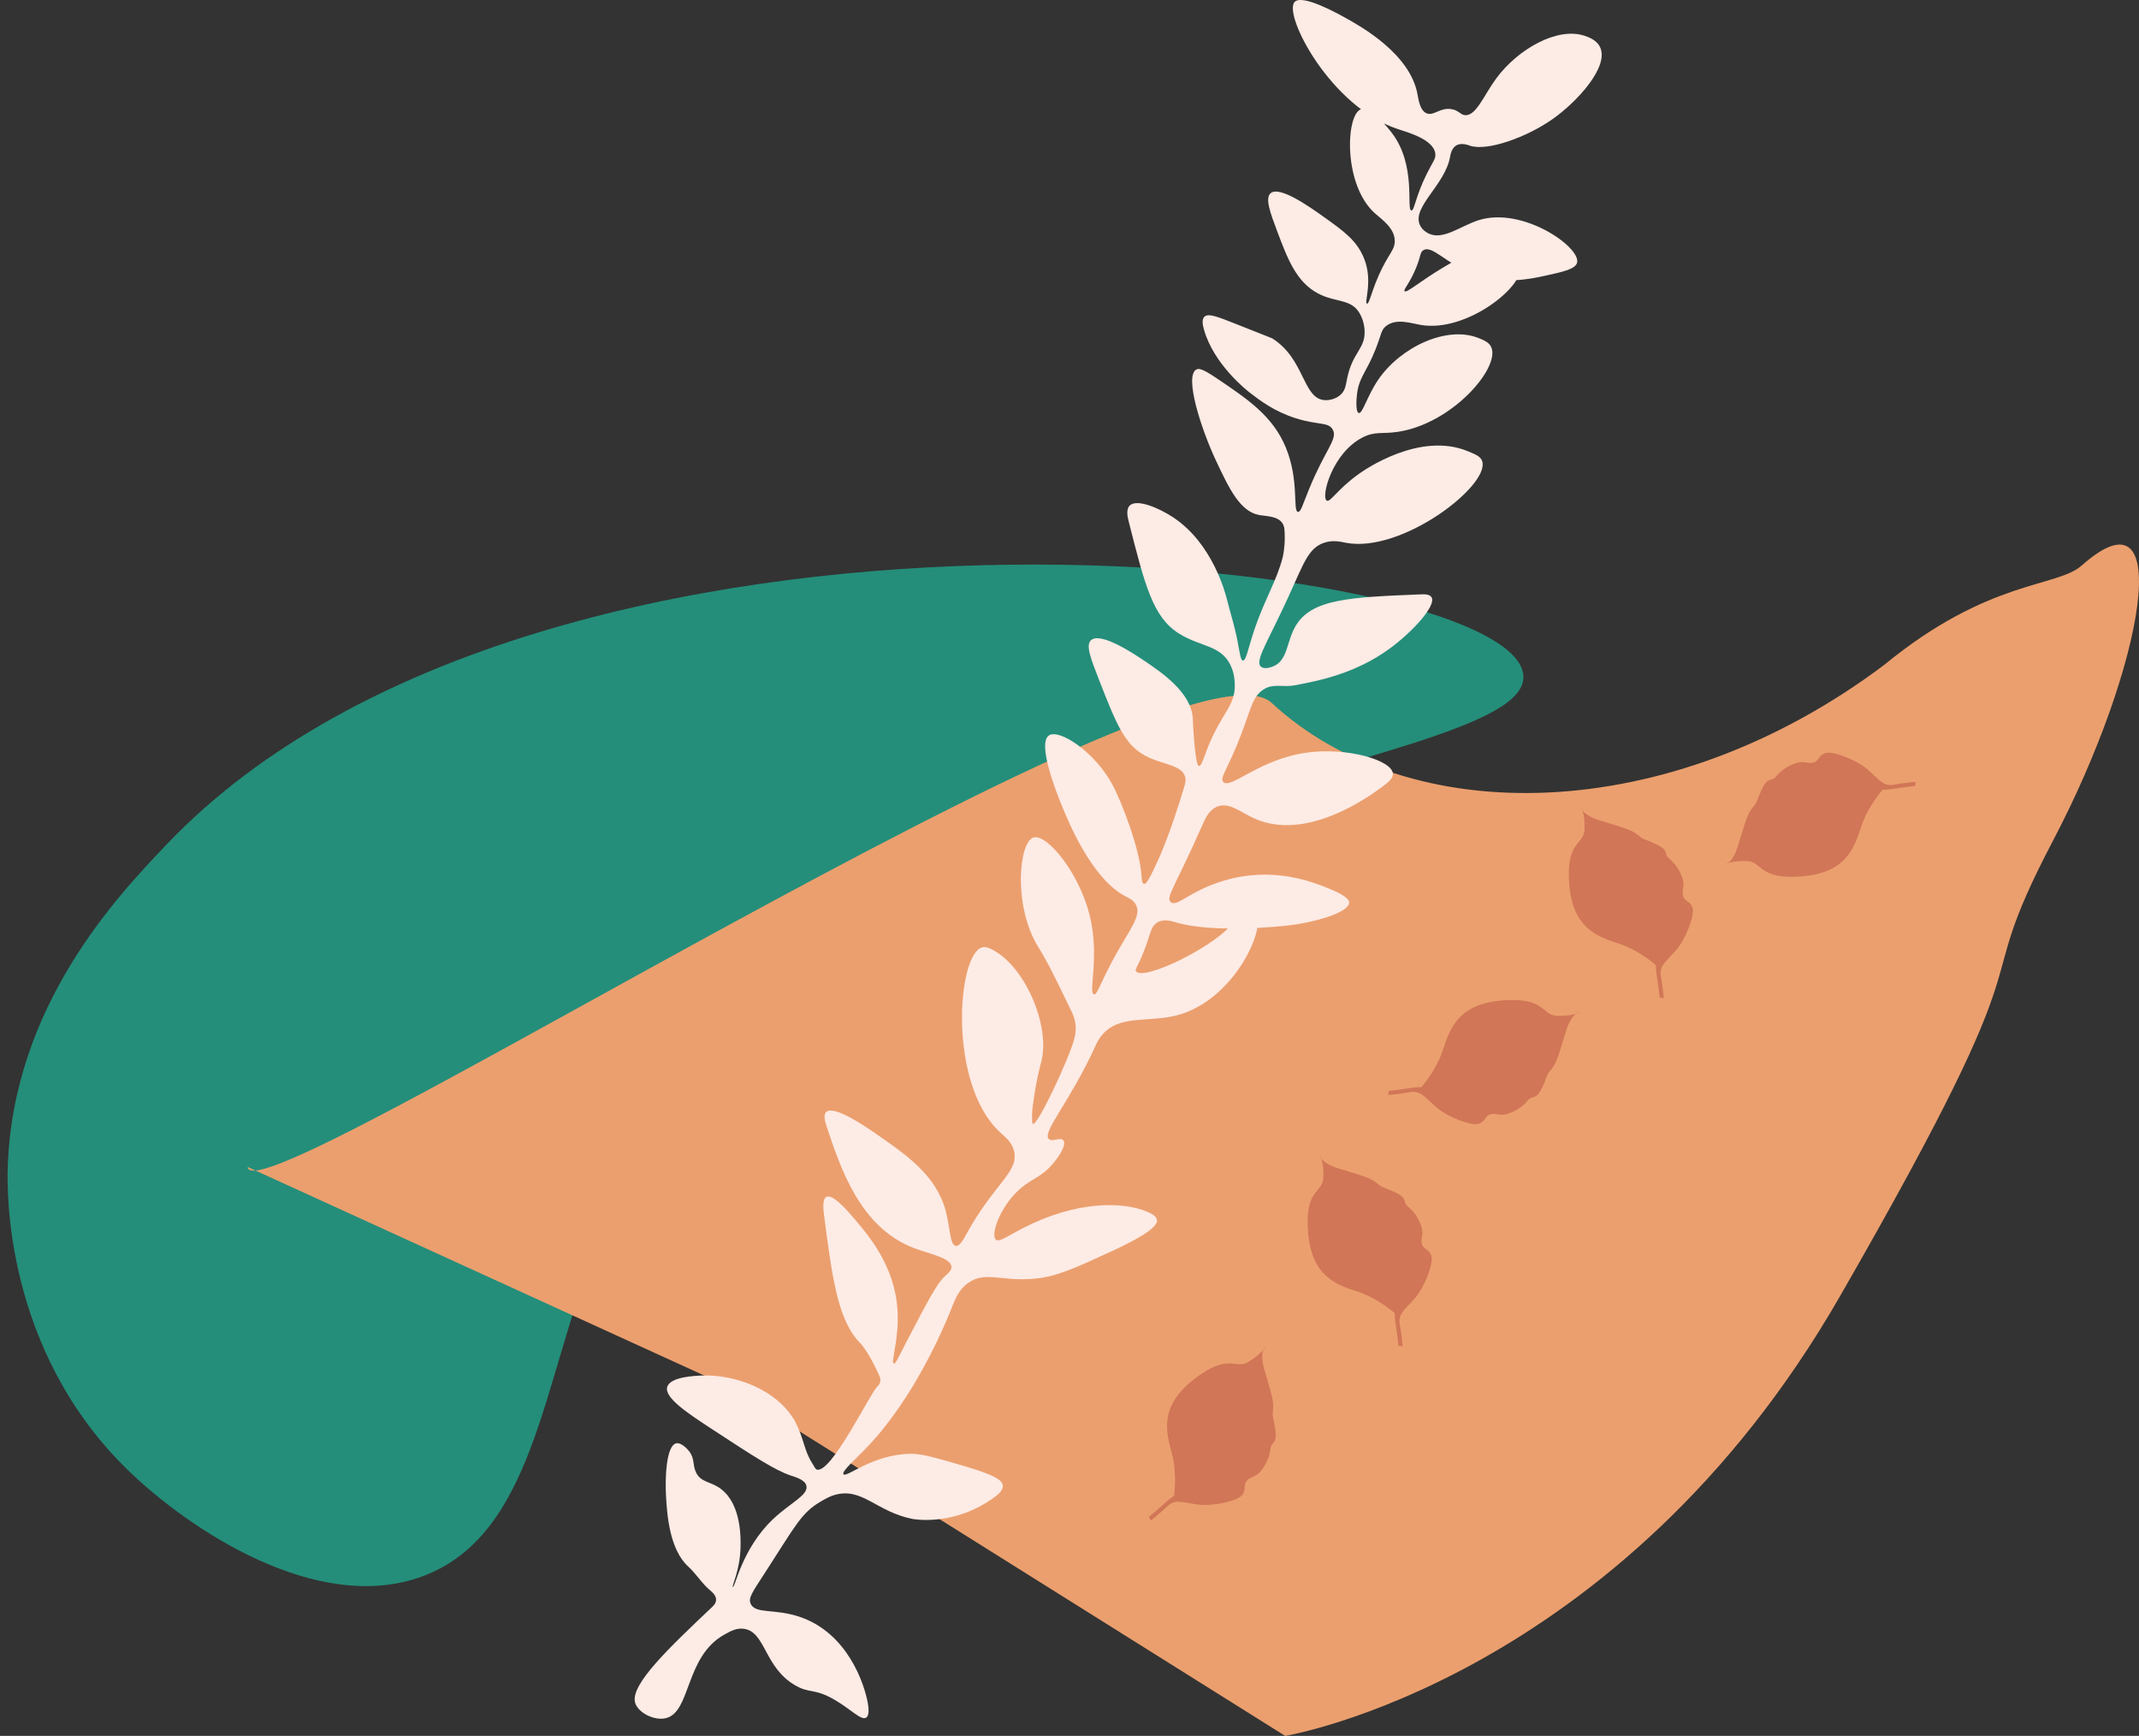<svg id="Layer_1" xmlns="http://www.w3.org/2000/svg" xmlns:xlink="http://www.w3.org/1999/xlink" x="0px" y="0px" viewBox="0 0 1318.72 1070.22" xml:space="preserve" class="bottom right"><rect x="0" y="0" width="1318.72" height="1070.22" fill="#333333" stroke="none"/><style type="text/css">
	.herost0{fill:#248E7A;}
	.herost1{fill:#EB9F6E;}
	.herost2{fill:#FDEBE5;}
	.herost3{fill:#EBC9B2;}
	.herost4{fill:#51B79C;}
	.herost5{fill:none;stroke:#FFFFFF;stroke-miterlimit:10;}
	.herost6{fill:#DEABB0;}
	.herost7{fill:#FFFFFF;}
	.herost8{fill:#D17657;}
	.herost9{fill:none;stroke:#DEABB0;stroke-width:2;stroke-miterlimit:10;}
	.herost10{clip-path:url(#SVGID_2_);fill:#007666;}
	.herost11{clip-path:url(#SVGID_2_);}
	.herost12{fill:#034C42;}
	.herost13{fill:#007666;}
	.herost14{fill:#EECFCE;}
	.herost15{fill:#F8E2DD;}
	.herost16{fill:#F3D9D5;}
	.herost17{fill:none;}
	.herost18{fill:#E5E5E6;}
	.herost19{fill:#F5F6F7;}
	.herost20{fill:#EDECED;}
	.herost21{fill:#FBFBFB;}
	.herost22{fill:none;stroke:#FFFFFF;stroke-width:7;stroke-miterlimit:10;}
	.herost23{fill:none;stroke:#248E7A;stroke-width:2;stroke-miterlimit:10;}
	.herost24{fill:none;stroke:#FDEBE5;stroke-width:5;stroke-miterlimit:10;}
	.herost25{fill:none;stroke:#EB9F6E;stroke-width:4;stroke-miterlimit:10;}
</style><path class="herost0" d="M260.55,971.8c69.1-25.66,74-121.17,105.95-199.23C483.79,486,946.63,481.08,939.12,415.84 c-8.43-73.34-601.8-141.21-836.3,104.68C72.62,552.18,8.1,619.84,4.77,719.47C4.29,733.8,2.61,832.15,78.76,906.26 C116.08,942.6,195.57,995.93,260.55,971.8z"/><path class="herost1" d="M1283.36,348.67c-15.37,13.65-57.14,8.24-121.81,61.3c-133.17,100.14-292.98,101.74-377.62,23.32 c-54.04-50.07-628.74,320.5-631.24,286.18l295.72,135.07l343.94,215.68c0,0,205.86-34.14,342.06-271.13s74.96-173.49,131.34-280.89 C1322.14,410.79,1341.78,296.8,1283.36,348.67z"/><g><path class="herost2" d="M391.47,1049.39c-2.56-11.18,21.2-33.68,47.73-58.8c0.58-0.55,2.18-2.06,2.28-4.15 c0.14-2.87-2.65-5.11-3.9-6.16c-4.97-4.18-8.36-10.01-13.18-14.38c-11.86-10.75-13.17-32.92-13.78-43.37 c-0.66-11.18,0.08-31.17,6.2-32.67c3.48-0.85,7.78,4.52,8.04,4.86c3.62,4.62,1.99,8.43,4.28,13.12c3.11,6.35,9.02,5.3,15.46,10.23 c12.61,9.65,12.08,30.6,11.94,36.15c-0.35,14.08-5.62,23.82-4.7,24.18c1.35,0.53,5.46-23.32,24.43-41.53 c10.63-10.2,22.14-15,20.91-20.79c-0.77-3.62-5.97-5.15-9.7-6.41c-9.84-3.31-22.53-11.61-47.91-28.19 c-15.35-10.04-30.13-19.69-28.21-26.41c1.79-6.28,17.3-6.88,21.35-7.03c19.88-0.77,45.87,8.13,57.4,28.13 c0.01,0.02,0.03,0.05,0.04,0.08c5.85,11.46,5.24,17.24,10.61,25.91c1.44,2.33,2.04,3.57,2.7,3.81 c8.77,3.25,32.87-46.92,37.59-51.34c0.2-0.19,1.13-1.01,1.53-2.37c0.51-1.74-0.13-3.38-0.51-4.21 c-6.68-14.96-11.58-19.83-11.58-19.83c-13.97-13.88-17.47-40.84-22.36-78.37c-0.55-4.22-1.26-10.59,1.35-11.95 c3.92-2.03,12.91,8.44,16.42,12.53c9.85,11.47,25.81,30.07,27.45,57.55c1.07,17.9-4.4,32.07-2.3,32.67 c1.13,0.32,2.77-3.74,8.67-15.05c11.94-22.9,17.91-34.35,22.82-38.8c2.03-1.84,4.14-3.45,4.05-5.73 c-0.22-5.58-13.41-7.9-23.1-11.61c-33.16-12.67-45.21-48.97-53.87-75.03c-0.9-2.72-2.19-6.99-0.28-8.85 c4.65-4.54,24.42,9.08,30.04,12.95c19.4,13.36,37.67,25.95,43.62,47.84c2.76,10.17,2.57,21.27,6.27,21.75 c2.48,0.32,4.93-4.36,6.65-7.51c17.16-31.26,32.79-38.32,29.15-51.4c-1.51-5.42-5.26-8.08-8.57-11.17 c-32.33-30.13-26.33-109.76-10.98-114c1.71-0.47,3.27,0.07,4.42,0.56c21.53,9.21,38.17,48.23,31.88,70.47 c0,0-3.36,11.89-5.34,28.91c-0.21,1.82-0.2,3.81-0.2,3.96c0.02,3.16,0.03,4.74,0.49,4.96c2.9,1.4,22.5-40.54,25.63-52.72 c0.83-3.24,0.84-5.71,0.78-7.1c-0.22-4.6-1.82-7.99-2.45-9.28c-9.96-20.58-14.93-30.87-20.32-39.43 c-15.9-25.27-12.35-64.74-3.46-67.96c8.07-2.93,28.33,21.22,34.93,48.21c6.21,25.44-1.14,47.54,2.55,48.38 c2.21,0.5,3.97-7.64,14.08-25.54c8.64-15.29,15.01-22.9,11.96-29.35c-1.49-3.13-4.47-4.46-6.04-5.24 c-21.06-10.44-35.55-45.81-39.76-56.09c-2.17-5.29-15.68-38.29-7.98-43.39c6.37-4.23,28.06,10.11,38.78,29.73 c6.48,11.85,17.44,41.17,18.3,56.97c0.06,1.05,0.21,4.56,1.48,4.86c1.63,0.39,4.13-4.63,9.03-15.34 c0.81-1.77,7.49-16.58,15.93-44.88c0.48-1.62,1-3.42,0.49-5.57c-1.85-7.81-14.25-7.58-24.98-13.44 c-12.57-6.87-17.73-20-28.03-46.28c-5.42-13.83-8.37-21.58-5.13-24.68c5.84-5.58,26.91,8.57,32.45,12.29 c10.99,7.38,29.35,19.72,30.37,35.75c0.12,1.9,0.21,7.32,1.01,15.77c1.19,12.72,2.21,13.61,2.77,13.68 c1.42,0.17,2.91-4.65,4.71-9.44c8.72-23.21,17.8-27.02,17.39-40.9c-0.07-2.36-0.25-7-2.72-12c-6.17-12.49-18.63-10.97-32.02-19.54 c-15.75-10.08-20.7-29.57-30.58-68.54c-0.75-2.94-1.88-7.7,0.51-10.11c4.4-4.45,18.29,1.55,26.95,7.31 c24.32,16.16,32.11,46.81,33.19,51.11c2.1,8.27,4.69,16.42,6.3,24.8c1.46,7.54,1.93,12.19,3.4,12.31c1.95,0.16,3.3-7.92,7.07-19.12 c6.16-18.3,13.94-30.48,17.44-44.6c0.1-0.4,1.37-5.67,1.26-12.66c-0.06-4.04-0.11-6.11-1.26-8.02c-2.88-4.82-10.2-4.55-14.36-5.3 c-11.96-2.15-18.69-16.42-26.61-33.22c-9.45-20.03-19.73-52.33-12.33-56.5c1.63-0.92,4.01-0.41,12.36,5.21 c19.58,13.19,34.75,23.41,42.78,42.65c8.55,20.48,4.16,39.59,7.62,39.88c1.72,0.15,2.93-4.58,6.74-13.9 c10.17-24.87,17.82-30.88,14.69-36.76c-2.61-4.88-8.97-2.72-22.6-6.98c-13.31-4.16-22.05-10.85-28.73-15.98 c-1.49-1.14-22.1-17.28-28.13-38.87c-0.74-2.66-1.44-6.03,0.25-7.75c2.43-2.46,8.32-0.06,20.7,4.87 c21.28,8.49,20.7,8.11,21.14,8.38c19.99,12.57,18.73,36.48,31.78,38.05c3.15,0.38,7.61-0.62,10.58-3.46 c2.92-2.79,3.03-6.11,4-10.59c3.38-15.62,11.11-17.6,10.61-28.68c-0.07-1.45-0.34-6.21-3.19-10.97c-5.35-8.92-14.82-6.3-25.6-12.07 c-13.4-7.16-18.73-21.35-25.29-38.82c-3.98-10.61-7.42-19.76-3.9-22.88c5.52-4.89,24.3,8.49,32.69,14.47 c12.6,8.97,20.57,14.65,25.04,25.88c5.57,13.99-0.25,27.26,1.72,27.68c1.87,0.39,3.25-12.16,12.95-28.44 c2.41-4.05,4.17-6.36,4.19-10.09c0.04-8.08-8.12-13.47-12.24-17.16c-19.63-17.61-17.93-60.16-8.89-64.04 c5.96-2.56,16.65,11.05,18.98,14.02c15.83,20.16,9,48,12.4,48.26c1.87,0.15,2.35-8.17,9.31-22.24c3.89-7.86,5.85-9.54,5.43-12.83 c-1.11-8.84-17.28-13.17-23.36-15.19C820.4,65.83,791.19,9.51,798.05,1.32c4.51-5.37,26.94,7.17,32.22,10.12 c8.99,5.03,38.83,21.71,43.56,46.31c0.65,3.38,1.54,10.62,5.9,12.2c4.35,1.58,8.19-3.9,15.29-2.63c4.4,0.79,5.14,3.29,8.01,3.65 c6.92,0.86,11.74-12.2,19.44-22.64c13.31-18.05,37.59-31.87,54.39-26.28c2.34,0.78,7.51,2.5,9.65,7.11 c5.58,12.02-14.11,33.54-29.27,44.23c-16.11,11.37-40.54,20.01-50.98,16.43c-1.17-0.4-5.37-2.06-8.55-0.09 c-2.88,1.78-3.48,5.64-3.72,6.99c-3.17,17.48-23.7,30.93-18.6,42.03c1.35,2.94,3.89,4.38,4.76,4.88 c9.06,5.16,20.35-4.44,31.53-7.91c27.06-8.4,62.45,16.36,60.66,25.99c-0.77,4.14-8.46,5.82-19.9,8.32 c-9.01,1.97-26.4,5.77-44.98-1.47c-16.31-6.36-24.69-17.77-30.04-14.22c-2.05,1.36-1.33,3.38-4.47,11 c-3.93,9.51-7.91,13.26-7,14.19c1.28,1.31,9.3-5.98,23.86-14.66c10.11-6.02,15.29-9.05,21.61-9.71 c10.25-1.08,24.37,2.77,25.73,9.54c2.39,11.91-33.17,40.51-61.32,35.61c-6.06-1.05-14.97-4.21-21.24,0.65 c-3.24,2.51-2.75,4.83-6.55,14.39c-5.82,14.65-10.06,16.98-11.4,27.39c-0.57,4.4-0.77,11.4,1.04,11.88 c2.34,0.62,5.19-10.55,12.05-20.58c13.74-20.07,42.1-33.42,61.64-25.69c3.51,1.39,6.75,2.67,8.08,5.85 c5.32,12.77-24.16,46.93-57.51,52.01c-10.02,1.53-14.14-0.52-22.02,3.55c-18.61,9.61-25.65,36.52-21.99,38.86 c2.15,1.38,6.35-6.82,19.86-16.48c3.59-2.57,37.48-26.14,67.06-14c5.03,2.06,8.04,3.3,8.97,6.25 c4.73,15.01-49.69,56.85-84.09,50.23c-3-0.58-7.97-1.93-13.71,0.1c-9.39,3.32-12.34,12.71-21.23,32.22 c-13.2,28.98-21.34,40.46-17.43,44.03c2.26,2.06,6.99,0.09,7.7-0.21c8.89-3.7,8.04-15,13.55-24.58c9.77-17,33.4-17.96,77.16-19.75 c2.19-0.09,5.63-0.19,6.8,1.77c3.1,5.18-11.73,21.34-25.64,31.54c-21.25,15.59-44.14,20.05-58.87,22.77 c-7.25,1.34-12.98-1.33-18.97,2.5c-6.76,4.33-7.56,11.01-13.58,26.96c-8.43,22.32-13.76,27.47-11.34,30.1 c4.54,4.94,22.28-14.43,52.6-18.21c24.55-3.06,51.31,4.86,51.99,13.07c0.21,2.49-2.01,4.77-6.59,8.14 c-7.79,5.73-46.25,34-78.66,19.6c-8.87-3.94-15.71-10.38-23.13-7.35c-5.04,2.06-7.29,7.24-9.06,11.25 c-16.57,37.64-22.82,44.63-19.56,47.56c3.84,3.45,11.72-6.95,32.75-13.19c30.44-9.04,54.51,0.7,65.11,4.99 c11.83,4.79,12.16,7.61,12.15,8.45c-0.1,6.38-21.57,12.39-38.49,14.29c-3.41,0.38-45.47,4.91-68.77-2.14 c-1.92-0.58-7.05-2.25-11.12,0.24c-3.34,2.04-3.9,5.62-6.43,12.98c-4.78,13.89-7.74,15.62-6.51,17.18 c4.76,6.05,51.69-16.4,61.77-32.59c0.9-1.45,4.17-7.13,7.81-6.78c2.62,0.25,4.26,3.5,4.63,4.23c5.31,10.52-14.73,52.83-48.42,62 c-18.14,4.94-36.54-0.74-47.31,12.93c-1.9,2.4-2.83,4.49-3.55,6.07c-15.54,34.21-33.07,53.21-28.77,57.42 c2.12,2.08,7.25-1.47,9.02,0.92c2.46,3.34-5.42,13.03-5.98,13.71c-6.53,7.93-12.04,9.4-18.17,14 c-14.27,10.69-21.04,30.15-17.55,33.37c2.05,1.89,7.27-2.19,17.21-7.28c32.32-16.54,61.28-16.47,76.74-9.6 c2.6,1.16,5.07,2.61,5.4,4.84c0.25,1.7-0.34,6.51-26.9,18.77c-23.38,10.8-35.07,16.2-48.56,17.39c-21.12,1.88-30.4-5-41.11,2.76 c-6.08,4.41-7.89,10.11-11.29,18.46c-3.68,9.04-21.68,51.83-50.13,81.9c-7.88,8.33-16.53,15.64-15.28,17.43 c1.74,2.5,17.96-12.39,41.65-12.59c6.79-0.06,15.59,2.53,33.2,7.69c19.01,5.58,23.17,8.74,23.39,11.97 c0.19,2.81-2.64,5.24-5.02,6.99c-25.19,18.59-50.72,13.5-50.72,13.5c-22.44-4.48-30.93-19.75-48.09-14.74 c-2.87,0.84-4.65,1.86-8.01,3.78c-12.41,7.09-15.82,14.9-34.76,44.09c-7.95,12.26-10.34,15.49-8.92,19.01 c2.72,6.7,14.68,2.94,30.33,8.24c29.55,10.02,39.84,41.39,41.93,53.03c1.16,6.48,0.06,8.43-0.99,9.09c-3.1,1.95-9.18-5-19.4-10.95 c-12.69-7.4-15.26-3.65-24.47-9.02c-19.1-11.14-18.09-33.05-31.61-34.8c-4.54-0.59-8.11,1.43-12.19,3.73 c-24.04,13.58-20.28,47.46-35.7,51.35C403.2,1061.12,392.9,1055.64,391.47,1049.39z"/></g><g><path class="herost8" d="M862.26,829.71c0,0-1.08-8.82-1.89-13.8c-0.81-4.99-0.39-6.18-0.39-6.18s-9.94-9.1-22.77-13.34 s-28.48-9.03-30.74-36.38c-2.26-27.35,9.06-24.24,9.42-34.08c0.36-9.84-2.18-13.95-2.18-13.95s0.02,4.76,10.93,8.19 c10.91,3.43,17.98,5.27,21.74,7.54c3.77,2.27,3.52,3.2,6.51,4.37s11.07,4.04,12.55,6.91s0,2.82,3.75,5.95s6.76,9.07,7.54,12.98 c0.78,3.91-1.09,6.13-0.01,9.32c1.08,3.19,4.66,2.9,5.83,7.36c1.16,4.46-4.12,18.84-10.34,25.88c-6.22,7.04-10.42,9.65-9.24,16.06 c1.18,6.41,1.79,13.42,1.79,13.42L862.26,829.71z"/><path class="herost8" d="M814.95,715.35c3.48,3.96,10.64,18.38,10.64,18.38c1.12,2.3,9.49,17.94,12.01,24.3 c2.52,6.35,6.94,17.39,11.63,23.48c4.68,6.09,12.09,24.04,12.94,25.88c0,0-0.88,3.14-0.63,4.87"/><path class="herost8" d="M858.97,800.05c0,0-11.09-6.61-18.82-10.54c-7.72-3.93-9.72-2.34-16.15-6.6 c-5.52-3.66-13.76-15.71-16.16-19.31c-0.4-0.6-0.5-2-0.5-2"/><path class="herost8" d="M855.13,791.86c0,0-27.02-16.26-35.49-25.03c-8.47-8.76-11.67-19.05-11.67-19.05l-0.88-3.38"/><path class="herost8" d="M846.97,778.62c0,0-19.03-14.84-24.09-21.08c-5.06-6.24-10.88-23.53-10.88-23.53"/><path class="herost8" d="M838.98,761.96c0,0-7.16-6.38-14.99-17.29s-8.12-17.63-8.12-17.63"/><path class="herost8" d="M861.92,806.45c0,0,4.49-7.79,7.95-12.65c3.46-4.86,9.79-14.14,7.52-22.54l-1.95-5.18"/><path class="herost8" d="M858.97,800.05c0,0,6.94-8.57,8.48-15.53c1.54-6.95,3.42-13.54,3.01-23.03c-0.42-9.49-0.63-12.94-0.63-12.94 s-0.66-3.08-1.95-4.77"/><path class="herost8" d="M856.08,793.81c0,0,6.38-20.87,6.26-28.87c-0.11-8-3.89-23.63-3.89-23.63s-1.22-6.79-5.56-9.23"/><path class="herost8" d="M849.77,782.24c0,0,3.9-12.71,1.7-25.09c-2.2-12.38-4.82-21.75-4.82-21.75s-4.73-9.59-12.03-11.17 c-0.25-0.05-4.43-2.37-4.69-2.41"/><path class="herost8" d="M838.6,760.53c0,0,4.62-15.86-0.89-24.48c0,0-7.22-11.86-11.73-14.05c-4.7-2.28-8.51-5.12-8.51-5.12"/></g><g><path class="herost8" d="M708.29,935.24c0,0,6.78-5.73,10.51-9.14c3.73-3.41,4.96-3.71,4.96-3.71s2.17-13.31-1.31-26.35 c-3.48-13.05-8.04-28.78,13.61-45.64c21.65-16.87,25.24-5.7,33.67-10.79s10.48-9.46,10.48-9.46s-3.97,2.63-0.87,13.63 c3.1,11.01,5.44,17.93,5.6,22.32c0.17,4.39-0.75,4.7-0.09,7.84c0.66,3.14,2.68,11.47,1.09,14.28c-1.59,2.81-2.35,1.54-2.93,6.4 c-0.57,4.85-3.88,10.62-6.73,13.42c-2.85,2.79-5.72,2.45-7.8,5.09s0.13,5.49-2.97,8.91c-3.1,3.42-18.02,6.87-27.31,5.52 c-9.3-1.35-13.78-3.43-18.49,1.07c-4.71,4.5-10.25,8.85-10.25,8.85L708.29,935.24z"/><path class="herost8" d="M778.07,833.03c-1.4,5.08-9.55,18.97-9.55,18.97c-1.31,2.19-9.81,17.77-13.75,23.36s-10.75,15.33-13.28,22.59 c-2.53,7.25-13.5,23.28-14.57,25c0,0-3.11,0.99-4.42,2.14"/><path class="herost8" d="M731.31,916.25c0,0-0.54-12.9-1.49-21.51s-3.36-9.41-3.32-17.13c0.04-6.62,5.61-20.12,7.31-24.09 c0.28-0.66,1.4-1.51,1.4-1.51"/><path class="herost8" d="M736.06,908.54c0,0-1.19-31.52,1.5-43.4c2.69-11.89,9.55-20.2,9.55-20.2l2.34-2.59"/><path class="herost8" d="M742.67,894.47c0,0,1.99-24.05,4.44-31.7s13.73-21.99,13.73-21.99"/><path class="herost8" d="M752.23,878.65c0,0,1.42-9.49,6.26-22.02c4.84-12.53,10.31-16.45,10.31-16.45"/><path class="herost8" d="M727.57,922.22c0,0,8.98-0.51,14.94-0.28s17.19,0.45,22.97-6.05l3.27-4.47"/><path class="herost8" d="M731.31,916.25c0,0,10.98,1.11,17.64-1.41s13.21-4.55,20.92-10.1c7.71-5.55,10.48-7.61,10.48-7.61 s2.21-2.24,2.93-4.24"/><path class="herost8" d="M734.95,910.4c0,0,20.95-6.09,27.59-10.57c6.64-4.48,17.64-16.2,17.64-16.2s5.02-4.74,4.68-9.7"/><path class="herost8" d="M741.17,898.79c0,0,12.77-3.7,21.92-12.32s15.56-15.95,15.56-15.95s5.43-9.21,2.76-16.19 c-0.09-0.24-0.44-5.01-0.55-5.24"/><path class="herost8" d="M753.22,877.56c0,0,15.8-4.82,19.99-14.16c0,0,5.97-12.53,5.33-17.51c-0.66-5.19-0.38-9.93-0.38-9.93"/></g><g><path class="herost8" d="M856.16,672.61c0,0,8.82-1.08,13.8-1.89c4.99-0.81,6.18-0.39,6.18-0.39s9.1-9.94,13.34-22.77 s9.03-28.48,36.38-30.74c27.35-2.26,24.24,9.06,34.08,9.42c9.84,0.36,13.95-2.18,13.95-2.18s-4.76,0.02-8.19,10.93 c-3.43,10.91-5.27,17.98-7.54,21.74c-2.27,3.77-3.2,3.52-4.37,6.51c-1.17,2.99-4.04,11.07-6.91,12.55c-2.86,1.48-2.82,0-5.95,3.75 c-3.14,3.75-9.07,6.76-12.98,7.54c-3.91,0.78-6.13-1.09-9.32-0.01c-3.19,1.08-2.9,4.66-7.36,5.83 c-4.46,1.16-18.84-4.12-25.88-10.34c-7.04-6.22-9.65-10.42-16.06-9.24c-6.41,1.18-13.42,1.79-13.42,1.79L856.16,672.61z"/><path class="herost8" d="M970.53,625.3c-3.96,3.48-18.38,10.64-18.38,10.64c-2.3,1.12-17.94,9.49-24.3,12.01s-17.39,6.94-23.48,11.63 c-6.09,4.68-24.04,12.09-25.88,12.94c0,0-3.14-0.88-4.87-0.63"/><path class="herost8" d="M885.82,669.32c0,0,6.61-11.09,10.54-18.82s2.34-9.72,6.6-16.15c3.66-5.52,15.71-13.76,19.31-16.16 c0.6-0.4,2-0.5,2-0.5"/><path class="herost8" d="M894.02,665.48c0,0,16.26-27.02,25.03-35.49c8.76-8.47,19.05-11.67,19.05-11.67l3.38-0.88"/><path class="herost8" d="M907.25,657.32c0,0,14.84-19.03,21.08-24.09s23.53-10.88,23.53-10.88"/><path class="herost8" d="M923.92,649.33c0,0,6.38-7.16,17.29-14.99s17.63-8.12,17.63-8.12"/><path class="herost8" d="M879.42,672.27c0,0,7.79,4.49,12.65,7.95c4.86,3.46,14.14,9.79,22.54,7.52l5.18-1.95"/><path class="herost8" d="M885.82,669.32c0,0,8.57,6.94,15.53,8.48c6.95,1.54,13.54,3.42,23.03,3.01c9.49-0.42,12.94-0.63,12.94-0.63 s3.08-0.66,4.77-1.95"/><path class="herost8" d="M892.07,666.43c0,0,20.87,6.38,28.87,6.26c8-0.11,23.63-3.89,23.63-3.89s6.79-1.22,9.23-5.56"/><path class="herost8" d="M903.63,660.12c0,0,12.71,3.9,25.09,1.7c12.38-2.2,21.75-4.82,21.75-4.82s9.59-4.73,11.17-12.03 c0.05-0.25,2.37-4.43,2.41-4.69"/><path class="herost8" d="M925.34,648.96c0,0,15.86,4.62,24.48-0.89c0,0,11.86-7.22,14.05-11.73c2.28-4.7,5.12-8.51,5.12-8.51"/></g><g><path class="herost8" d="M1023.27,615.13c0,0-1.08-8.82-1.89-13.8c-0.81-4.99-0.39-6.18-0.39-6.18s-9.94-9.1-22.77-13.34 c-12.82-4.23-28.48-9.03-30.74-36.38c-2.26-27.35,9.06-24.24,9.42-34.08c0.36-9.84-2.18-13.95-2.18-13.95s0.02,4.76,10.93,8.19 c10.91,3.44,17.98,5.27,21.74,7.54c3.77,2.27,3.52,3.2,6.51,4.37c2.99,1.17,11.07,4.04,12.55,6.91s0,2.82,3.75,5.95 c3.75,3.14,6.76,9.07,7.54,12.98c0.78,3.91-1.09,6.13-0.01,9.32c1.08,3.19,4.66,2.9,5.83,7.36c1.16,4.46-4.12,18.84-10.34,25.88 c-6.22,7.04-10.42,9.65-9.24,16.06s1.79,13.42,1.79,13.42L1023.27,615.13z"/><path class="herost8" d="M975.97,500.77c3.48,3.96,10.64,18.38,10.64,18.38c1.12,2.3,9.49,17.94,12.01,24.3 c2.52,6.35,6.94,17.39,11.63,23.48c4.68,6.09,12.09,24.04,12.94,25.88c0,0-0.88,3.14-0.63,4.87"/><path class="herost8" d="M1019.98,585.48c0,0-11.09-6.61-18.82-10.54c-7.72-3.93-9.72-2.34-16.15-6.6 c-5.52-3.66-13.76-15.71-16.16-19.31c-0.4-0.6-0.5-2-0.5-2"/><path class="herost8" d="M1016.14,577.28c0,0-27.02-16.26-35.49-25.03c-8.47-8.76-11.67-19.05-11.67-19.05l-0.88-3.38"/><path class="herost8" d="M1007.98,564.04c0,0-19.03-14.84-24.09-21.08c-5.06-6.24-10.88-23.53-10.88-23.53"/><path class="herost8" d="M999.99,547.38c0,0-7.16-6.38-14.99-17.29c-7.83-10.91-8.12-17.63-8.12-17.63"/><path class="herost8" d="M1022.94,591.87c0,0,4.49-7.79,7.95-12.65c3.46-4.86,9.79-14.14,7.52-22.54l-1.95-5.18"/><path class="herost8" d="M1019.98,585.48c0,0,6.94-8.57,8.48-15.53s3.42-13.54,3.01-23.03c-0.42-9.49-0.63-12.94-0.63-12.94 s-0.66-3.08-1.95-4.77"/><path class="herost8" d="M1017.09,579.23c0,0,6.38-20.87,6.26-28.87c-0.11-8-3.89-23.63-3.89-23.63s-1.22-6.79-5.56-9.23"/><path class="herost8" d="M1010.78,567.67c0,0,3.9-12.71,1.7-25.09c-2.2-12.38-4.82-21.75-4.82-21.75s-4.73-9.59-12.03-11.17 c-0.25-0.05-4.43-2.37-4.69-2.41"/><path class="herost8" d="M999.62,545.96c0,0,4.62-15.86-0.89-24.48c0,0-7.22-11.86-11.73-14.05c-4.7-2.28-8.51-5.12-8.51-5.12"/></g><g><path class="herost8" d="M1180.8,484.49c0,0-8.82,1.08-13.8,1.89c-4.99,0.81-6.18,0.39-6.18,0.39s-9.1,9.94-13.34,22.77 c-4.23,12.82-9.03,28.48-36.38,30.74c-27.35,2.26-24.24-9.06-34.08-9.42c-9.84-0.36-13.95,2.18-13.95,2.18s4.76-0.02,8.19-10.93 c3.44-10.91,5.27-17.98,7.54-21.74c2.27-3.77,3.2-3.52,4.37-6.51s4.04-11.07,6.91-12.55c2.86-1.48,2.82,0,5.95-3.75 s9.07-6.76,12.98-7.54c3.91-0.78,6.13,1.09,9.32,0.01c3.19-1.08,2.9-4.66,7.36-5.83s18.84,4.12,25.88,10.34 c7.04,6.22,9.65,10.42,16.06,9.24c6.41-1.18,13.42-1.79,13.42-1.79L1180.8,484.49z"/><path class="herost8" d="M1066.44,531.8c3.96-3.48,18.38-10.64,18.38-10.64c2.3-1.12,17.94-9.49,24.3-12.01 c6.35-2.52,17.39-6.94,23.48-11.63c6.09-4.68,24.04-12.09,25.88-12.94c0,0,3.14,0.88,4.87,0.63"/><path class="herost8" d="M1151.14,487.78c0,0-6.61,11.09-10.54,18.82s-2.34,9.72-6.6,16.15c-3.66,5.52-15.71,13.76-19.31,16.16 c-0.6,0.4-2,0.5-2,0.5"/><path class="herost8" d="M1142.95,491.63c0,0-16.26,27.02-25.03,35.49c-8.76,8.47-19.05,11.67-19.05,11.67l-3.38,0.88"/><path class="herost8" d="M1129.71,499.78c0,0-14.84,19.03-21.08,24.09s-23.53,10.88-23.53,10.88"/><path class="herost8" d="M1113.05,507.78c0,0-6.38,7.16-17.29,14.99c-10.91,7.83-17.63,8.12-17.63,8.12"/><path class="herost8" d="M1157.54,484.83c0,0-7.79-4.49-12.65-7.95c-4.86-3.46-14.14-9.79-22.54-7.52l-5.18,1.95"/><path class="herost8" d="M1151.14,487.78c0,0-8.57-6.94-15.53-8.48c-6.95-1.54-13.54-3.42-23.03-3.01s-12.94,0.63-12.94,0.63 s-3.08,0.66-4.77,1.95"/><path class="herost8" d="M1144.9,490.68c0,0-20.87-6.38-28.87-6.26c-8,0.11-23.63,3.89-23.63,3.89s-6.79,1.22-9.23,5.56"/><path class="herost8" d="M1133.33,496.99c0,0-12.71-3.9-25.09-1.7c-12.38,2.2-21.75,4.82-21.75,4.82s-9.59,4.73-11.17,12.03 c-0.05,0.25-2.37,4.43-2.41,4.69"/><path class="herost8" d="M1111.62,508.15c0,0-15.86-4.62-24.48,0.89c0,0-11.86,7.22-14.05,11.73c-2.28,4.7-5.12,8.51-5.12,8.51"/></g></svg>